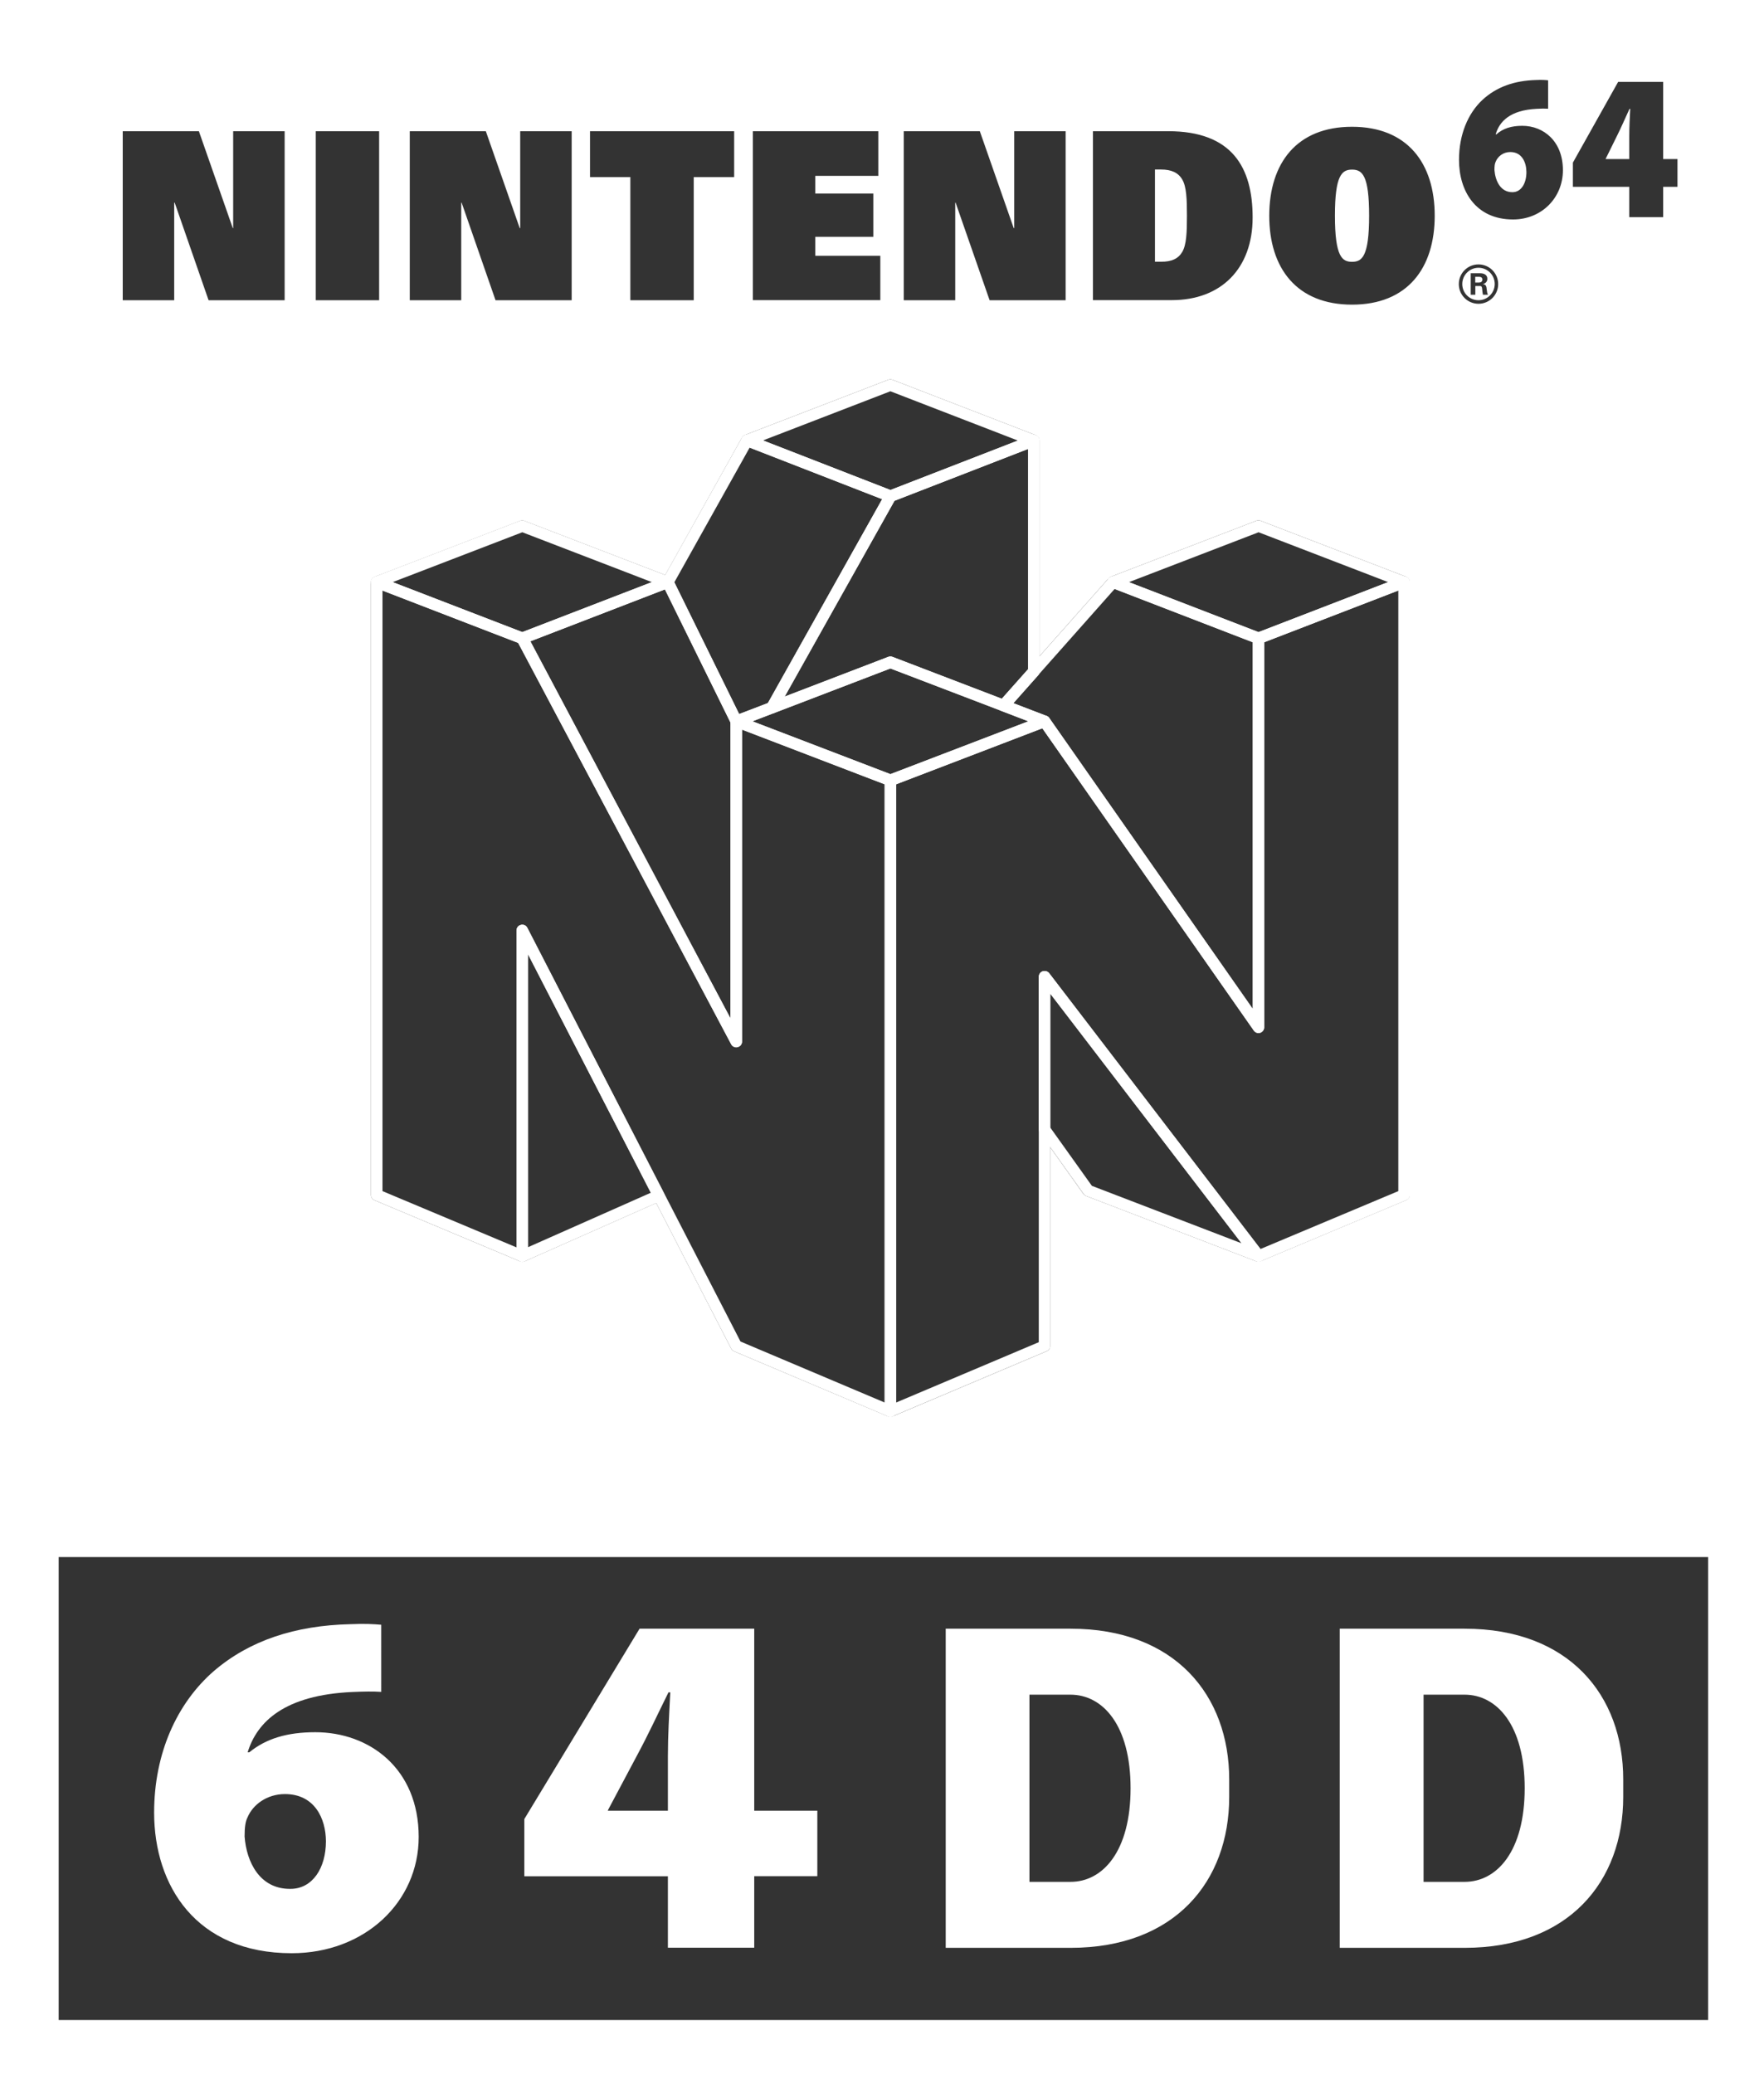 <?xml version="1.0" encoding="utf-8"?>
<!-- Generator: Adobe Illustrator 25.1.0, SVG Export Plug-In . SVG Version: 6.00 Build 0)  -->
<svg version="1.1" id="Layer_1" xmlns="http://www.w3.org/2000/svg" xmlns:xlink="http://www.w3.org/1999/xlink" x="0px" y="0px"
	 viewBox="0 0 1836.9 2159.5" style="enable-background:new 0 0 1836.9 2159.5;" xml:space="preserve">
<rect x="0" y="0" width="1836.9" height="2159.5" fill="#333333" stroke="none"/>
<style type="text/css">
	.st0{fill:#334FA2;}
	.st1{fill:#F01B25;}
	.st2{fill:#FFFFFF;}
	.st3{fill:#FFFFFF;stroke:#000000;stroke-width:9;stroke-miterlimit:10;}
	.st4{fill:#354EA2;}
	.st5{fill:#23B057;}
	.st6{fill:#FFA623;}
	.st7{fill:#FFFFFF;stroke:#231F20;stroke-width:12;stroke-linecap:round;stroke-linejoin:round;stroke-miterlimit:10;}
	.st8{stroke:#DCE0DF;stroke-width:9;stroke-miterlimit:10;}
	.st9{stroke:#DCE0DF;stroke-width:12;stroke-linecap:round;stroke-linejoin:round;stroke-miterlimit:10;}
	.st10{fill:#FFFFFF;stroke:#231F20;stroke-width:9;stroke-miterlimit:10;}
</style>
<g>
	<g>
		<g id="layer2_4_">
			<g id="polygon3542_5_">
				<path class="st2" d="M803.8,742.8c-1.7,0-3.4-0.7-4.5-2.1c-1.7-1.9-1.9-4.7-0.7-6.9L922,513.7c0.7-1.2,1.8-2.2,3.1-2.7
					l149.3-57.9c1.8-0.7,3.9-0.5,5.6,0.6c1.6,1.1,2.6,3,2.6,5v240.5c0,1.5-0.5,2.9-1.5,4l-31.5,35.4c-1.7,1.9-4.3,2.5-6.6,1.6
					L927.2,696l-121.2,46.5C805.2,742.7,804.5,742.8,803.8,742.8z M927.2,683.5c0.7,0,1.5,0.1,2.1,0.4l113.9,43.6l27.3-30.6V467.5
					l-139.1,54L817.1,725.3L925,683.9C925.7,683.7,926.5,683.5,927.2,683.5z"/>
			</g>
			<g id="polygon3558_5_">
				<path class="st2" d="M927.2,1475.4c-1.2,0-2.3-0.3-3.3-1c-1.7-1.1-2.7-3-2.7-5V812.5c0-2.5,1.5-4.7,3.9-5.6l160.5-61.5
					c2.6-1,5.5-0.1,7.1,2.2l211.9,302.9V664.6c0-2.5,1.5-4.7,3.8-5.6l151.6-58.5c1.8-0.7,3.9-0.5,5.6,0.7c1.6,1.1,2.6,3,2.6,4.9v638
					c0,2.4-1.4,4.6-3.7,5.5l-151.6,63.6c-2.5,1.1-5.4,0.3-7.1-1.9l-212.1-276.8v366.8c0,2.4-1.4,4.6-3.7,5.5l-160.5,67.9
					C928.8,1475.2,928,1475.4,927.2,1475.4z M933.2,816.6v643.7l148.5-62.8V1017c0-2.6,1.6-4.9,4.1-5.7c2.4-0.8,5.1,0,6.7,2
					l220,287.2l143.6-60.3V614.9l-139.6,53.8v400.9c0,2.6-1.7,4.9-4.2,5.7c-2.5,0.8-5.2-0.1-6.7-2.3l-220.2-314.7L933.2,816.6z"/>
			</g>
			<g id="polygon3560_5_">
				<path class="st2" d="M543.8,1313.8c-1.1,0-2.3-0.3-3.3-1c-1.7-1.1-2.7-3-2.7-5v-339c0-2.8,1.9-5.2,4.6-5.8
					c2.7-0.7,5.5,0.6,6.7,3.1l142.2,276.1c0.8,1.5,0.9,3.2,0.3,4.7s-1.7,2.8-3.2,3.5l-142.2,63
					C545.5,1313.6,544.7,1313.8,543.8,1313.8z M549.8,993.5v305.1l127.9-56.7L549.8,993.5z"/>
			</g>
		</g>
		<g id="layer3_5_">
			<g id="polygon3538_5_">
				<path class="st2" d="M766.7,757c-2.2,0-4.3-1.2-5.4-3.4L690,608.8c-0.9-1.8-0.8-3.9,0.1-5.6l82.5-147.6c1.5-2.6,4.6-3.8,7.4-2.7
					L929.4,511c1.6,0.6,2.9,1.9,3.5,3.6c0.6,1.6,0.4,3.4-0.4,5L809,739.8c-0.7,1.2-1.8,2.2-3.1,2.7l-37.1,14.2
					C768.2,756.9,767.4,757,766.7,757z M702.2,606.3l67.5,137.2l29.9-11.4l119-212.3l-138-53.7L702.2,606.3z"/>
			</g>
			<g id="polygon3540_5_">
				<path class="st2" d="M1310.5,1075.6c-1.9,0-3.8-0.9-4.9-2.6l-221.8-317l-41-15.7c-1.8-0.7-3.2-2.3-3.7-4.2s0-3.9,1.3-5.4
					l114-128.5c1.7-1.9,4.3-2.5,6.6-1.6l151.5,58.5c2.3,0.9,3.8,3.1,3.8,5.6v405c0,2.6-1.7,4.9-4.2,5.7
					C1311.7,1075.5,1311.1,1075.6,1310.5,1075.6z M1055.2,732.1l34.6,13.3c1.1,0.4,2.1,1.2,2.8,2.2l211.9,302.9V668.7l-143.8-55.5
					L1055.2,732.1z"/>
			</g>
			<g id="polygon3552_5_">
				<path class="st2" d="M927.2,1475.4c-0.8,0-1.6-0.2-2.3-0.5L764.4,1407c-1.3-0.5-2.4-1.5-3-2.8L549.8,993.5v314.3
					c0,2-1,3.9-2.7,5c-1.7,1.1-3.8,1.3-5.6,0.5L390,1249.7c-2.2-0.9-3.7-3.1-3.7-5.5v-638c0-2,1-3.8,2.6-4.9
					c1.6-1.1,3.7-1.4,5.6-0.7L546,659c1.3,0.5,2.5,1.5,3.1,2.8l211.6,398.6V751c0-2,1-3.8,2.6-4.9c1.6-1.1,3.7-1.4,5.5-0.7
					l160.5,61.5c2.3,0.9,3.9,3.1,3.9,5.6v656.9c0,2-1,3.9-2.7,5C929.5,1475.1,928.4,1475.4,927.2,1475.4z M771.1,1396.8l150.1,63.5
					V816.6l-148.5-56.9v324.8c0,2.8-1.9,5.2-4.6,5.8c-2.7,0.7-5.5-0.6-6.7-3L539.6,669.4l-141.3-54.5v625.3l139.6,58.6v-330
					c0-2.8,1.9-5.2,4.6-5.8c2.7-0.7,5.5,0.6,6.7,3.1L771.1,1396.8z"/>
			</g>
		</g>
		<g id="layer4_5_">
			<g id="polygon3554_5_">
				<path class="st2" d="M766.7,1090.5c-2.2,0-4.2-1.2-5.3-3.2L538.5,667.4c-0.8-1.5-0.9-3.3-0.3-4.9c0.6-1.6,1.9-2.9,3.5-3.5
					l151.6-58.5c2.9-1.1,6.2,0.2,7.5,2.9l71.3,144.9c0.4,0.8,0.6,1.7,0.6,2.6v333.5c0,2.8-1.9,5.2-4.6,5.8
					C767.7,1090.4,767.2,1090.5,766.7,1090.5z M552.3,667.7l208.4,392.7v-308l-68.3-138.7L552.3,667.7z"/>
			</g>
			<g id="polygon3556_5_">
				<path class="st2" d="M1310.5,1313.8c-0.7,0-1.4-0.1-2.1-0.4l-177.3-68.1c-1.1-0.4-2-1.2-2.7-2.1l-45.5-63.8
					c-0.7-1-1.1-2.2-1.1-3.5V1017c0-2.6,1.6-4.9,4.1-5.7c2.4-0.8,5.1,0,6.7,2l222.9,290.9c1.6,2.1,1.7,5.1,0,7.2
					C1314.2,1313,1312.4,1313.8,1310.5,1313.8z M1137,1234.7l155.8,59.8l-199.2-259.9v139.3L1137,1234.7z"/>
			</g>
		</g>
		<g id="layer5_4_">
			<g id="polygon3544_5_">
				<path class="st2" d="M927.2,818.5c-0.7,0-1.5-0.1-2.1-0.4l-160.5-61.5c-2.3-0.9-3.9-3.1-3.9-5.6s1.5-4.7,3.9-5.6L925,683.9
					c1.4-0.5,2.9-0.5,4.3,0l160.5,61.5c2.3,0.9,3.9,3.1,3.9,5.6s-1.5,4.7-3.9,5.6l-160.5,61.5C928.6,818.3,927.9,818.5,927.2,818.5z
					 M783.5,751l143.7,55l143.7-55l-143.7-55L783.5,751z"/>
			</g>
			<g id="polygon3546_5_">
				<path class="st2" d="M1310.5,670.6c-0.7,0-1.5-0.1-2.2-0.4l-151.6-58.5c-2.3-0.9-3.8-3.1-3.8-5.6s1.5-4.7,3.8-5.6l151.6-58.3
					c1.4-0.5,2.9-0.5,4.3,0l151.6,58.3c2.3,0.9,3.8,3.1,3.8,5.6s-1.5,4.7-3.8,5.6l-151.6,58.5C1312,670.4,1311.3,670.6,1310.5,670.6
					z M1175.7,606.1l134.9,52l134.9-52l-134.9-51.9L1175.7,606.1z"/>
			</g>
			<g id="polygon3548_5_">
				<path class="st2" d="M543.8,670.6c-0.7,0-1.5-0.1-2.2-0.4l-151.6-58.5c-2.3-0.9-3.8-3.1-3.8-5.6s1.5-4.7,3.8-5.6l151.6-58.3
					c1.4-0.5,2.9-0.5,4.3,0l151.6,58.3c2.3,0.9,3.8,3.1,3.8,5.6s-1.5,4.7-3.8,5.6L546,670.2C545.3,670.4,544.6,670.6,543.8,670.6z
					 M409,606.1l134.9,52l134.9-52l-134.9-51.9L409,606.1z"/>
			</g>
			<g id="polygon3550_5_">
				<path class="st2" d="M927.2,522.6c-0.7,0-1.5-0.1-2.2-0.4l-149.3-58.1c-2.3-0.9-3.8-3.1-3.8-5.6s1.5-4.7,3.8-5.6L925,395.4
					c1.4-0.5,2.9-0.5,4.3,0l149.3,57.7c2.3,0.9,3.8,3.1,3.8,5.6s-1.5,4.7-3.8,5.6l-149.3,57.9C928.7,522.5,927.9,522.6,927.2,522.6z
					 M794.5,458.6l132.7,51.6l132.7-51.5l-132.7-51.3L794.5,458.6z"/>
			</g>
		</g>
	</g>
	<g>
		<path class="st2" d="M302.4,1966.7c23.1,0,37-21.7,37-49.6c-0.1-23.5-11.7-49.1-42.7-49.1c-18.7,0-33.5,11-39,24.4
			c-2.1,4.1-3,10-3,19.8c2,26.6,15.7,54.5,47.2,54.5H302.4 M397,1761.6c-8.9-0.6-17.6-0.4-29.8,0.1c-71,3.1-99.6,31.1-109.3,62.8
			h1.7c17.6-14.3,39.4-20.9,68.8-20.9c56.2,0,107.6,37.7,107.6,109c0,68.1-56.5,121.1-132.2,121.1c-99.9,0-143.3-70.7-143.3-146.4
			c0-61.6,23.6-113.8,62.2-147.4c36.9-31.6,84.3-47.5,142.4-48.8c15.4-0.7,24.6,0,31.9,0.6V1761.6z"/>
	</g>
	<g>
		<path class="st2" d="M695.5,1885.3v-57.1c0-21,1.3-43,2.5-66.1h-1.9c-11.2,22.5-20.9,43.8-33.4,66.9l-29.4,55.3l-0.4,1H695.5
			 M695.5,2028.1v-74.5H546V1894l120-198.2h119.4v189.5h65.7v68.2h-65.7v74.5H695.5z"/>
	</g>
	<g>
		<path class="st2" d="M1525.1,1695.8h-42.7h-58.1h-29.2v332.3h29.2h58.1h42.7c108.7,0,165.2-69.3,165.2-157.1v-18.2
			C1690.4,1765.1,1633.8,1695.8,1525.1,1695.8z M1525.1,1959.4L1525.1,1959.4h-42.7v-194.9h42.7l0,0c33.6,0,62.6,31.7,62.6,97.4
			S1558.8,1959.4,1525.1,1959.4z"/>
	</g>
	<g>
		<path class="st2" d="M1114.8,1695.8H1072H1014h-29.2v332.3h29.2h58.1h42.7c108.7,0,165.2-69.3,165.2-157.1v-18.2
			C1280,1765.1,1223.5,1695.8,1114.8,1695.8z M1114.8,1959.4L1114.8,1959.4H1072v-194.9h42.7l0,0c33.6,0,62.6,31.7,62.6,97.4
			S1148.4,1959.4,1114.8,1959.4z"/>
	</g>
	<g>
		<g>
			<path class="st2" d="M1543.6,291.1c0-2-1.2-2.8-3.4-2.9h-4v6h4C1542.4,294.1,1543.6,293.1,1543.6,291.1z"/>
		</g>
		<g>
			<path class="st2" d="M1696.6,141.4c0-8.9,0.5-18.2,1-28h-0.8c-4.4,9.5-8.2,18.5-13.1,28.3l-11.6,23.5l-0.1,0.4h24.6V141.4z"/>
		</g>
		<g>
			<path class="st2" d="M1574.8,200.1h0.2c9.1,0,14.5-9.2,14.5-21c-0.1-10-4.6-20.8-16.8-20.8c-7.4,0-13.1,4.6-15.3,10.3
				c-0.8,1.7-1.2,4.2-1.2,8.4C1557.1,188.3,1562.5,200.1,1574.8,200.1z"/>
		</g>
		<g>
			<path class="st2" d="M1231.1,262.3c4.4-7.3,4.9-20.6,4.9-37.7c0-17.1-0.5-30.4-4.9-37.7c-4.1-7.1-11.3-10.4-21.9-10.4h-6.5v96
				h6.5C1219.9,272.6,1227,269.4,1231.1,262.3z"/>
		</g>
		<g>
			<path class="st2" d="M1407.9,272.6c10.2,0,17.8-5,17.8-48c0-42.1-7.1-48-17.8-48c-10.6,0-17.8,5.9-17.8,48
				C1390.1,267.7,1397.8,272.6,1407.9,272.6z"/>
		</g>
		<g>
			<path class="st2" d="M1539.6,312.6c9.3,0,16.9-7.6,16.9-16.9c0-9.3-7.5-16.9-16.9-16.9c-9.3,0-16.9,7.6-16.9,16.9
				C1522.7,305.1,1530.2,312.6,1539.6,312.6z M1531.4,284.5h9.6c3.9,0,7.8,1.3,7.8,5.8c0,2.9-1.9,4.9-4.7,5.5v0
				c3.7,0.4,3.7,2.7,4.1,5.8c0.2,1.4,0.4,4.1,1.3,5.3h-5.3c-0.4-2-0.6-4-0.8-6.1c-0.1-1.3-0.4-3-2-3h-5.1v9.1h-4.8V284.5z"/>
		</g>
		<g>
			<path class="st2" d="M0,0v2159.5h1836.9V0H0z M1637.9,169.3l47.1-84h46.9v80.3h14.9v28.9h-14.9v31.6h-35.3v-31.6h-58.7V169.3z
				 M1543.7,104c14.5-13.4,33.1-20.1,55.9-20.7c6-0.3,9.6,0,12.5,0.3v29.6c-3.5-0.2-6.9-0.2-11.7,0.1c-27.9,1.3-39.1,13.2-42.9,26.6
				h0.7c6.9-6.1,15.5-8.9,27-8.9c22.1,0,42.3,16,42.3,46.2c0,28.8-22.2,51.3-51.9,51.3c-39.2,0-56.3-29.9-56.3-62
				C1519.3,140.3,1528.5,118.2,1543.7,104z M1539.6,275.3c11.3,0,20.5,9.2,20.5,20.5c0,11.3-9.2,20.5-20.5,20.5
				c-11.3,0-20.5-9.1-20.5-20.5C1519.1,284.4,1528.3,275.3,1539.6,275.3z M1407.9,132c57.5,0,86.1,37.8,86.1,92.6
				c0,54.9-28.6,92.6-86.1,92.6c-57.5,0-86.2-37.8-86.2-92.6C1321.8,169.7,1350.4,132,1407.9,132z M1138.1,136.6h78.3
				c66.7,0,88,37.8,88,89.9c0,53.1-32.8,86-84.1,86h-82.2V136.6z M941.1,136.6h79.2l35.3,100.9h0.5V136.6h53.6v176h-79.2L995.1,211
				h-0.4v101.6h-53.6V136.6z M784,136.6h130.6v46.5H849v18.4h60.4v45.1H849v19.7h67.7v46.2H784V136.6z M775.7,452.9L925,395.4
				c1.4-0.5,2.9-0.5,4.3,0l149.3,57.7c2.3,0.9,3.8,3.1,3.8,5.6v224.6l71.6-80.7c0.7-0.9,1.6-1.7,2.7-2.1l151.6-58.3
				c1.4-0.5,2.9-0.5,4.3,0l151.6,58.3c2.3,0.9,3.8,3.1,3.8,5.6v638c0,2.4-1.4,4.6-3.7,5.5l-151.6,63.6c-1.4,0.6-3,0.6-4.5,0.1
				l-177.3-68.1c-1.1-0.4-2-1.2-2.7-2.1l-34.6-48.6v206.9c0,2.4-1.4,4.6-3.7,5.5l-160.5,67.9c-0.7,0.3-1.5,0.5-2.3,0.5
				s-1.6-0.2-2.3-0.5L764.4,1407c-1.3-0.5-2.4-1.5-3-2.8l-78.1-151.6l-137,60.7c-1.5,0.7-3.2,0.7-4.8,0L390,1249.7
				c-2.2-0.9-3.7-3.1-3.7-5.5v-638c0-2.5,1.5-4.7,3.8-5.6l151.6-58.3c1.4-0.5,2.9-0.5,4.3,0l146.7,56.4l79.9-143
				C773.3,454.4,774.4,453.4,775.7,452.9z M614.3,136.6h150.2v47.8h-42.1v128.2h-66V184.4h-42V136.6z M426.7,136.6h79.2l35.3,100.9
				h0.5V136.6h53.6v176H516L480.7,211h-0.4v101.6h-53.6V136.6z M328.8,136.6h66v176h-66V136.6z M127.9,136.6h79.2l35.3,100.9h0.4
				V136.6h53.6v176h-79.2L181.9,211h-0.5v101.6h-53.6V136.6z M1778.7,2103.3H61.1v-482.1h1717.6V2103.3z"/>
		</g>
	</g>
</g>
</svg>
